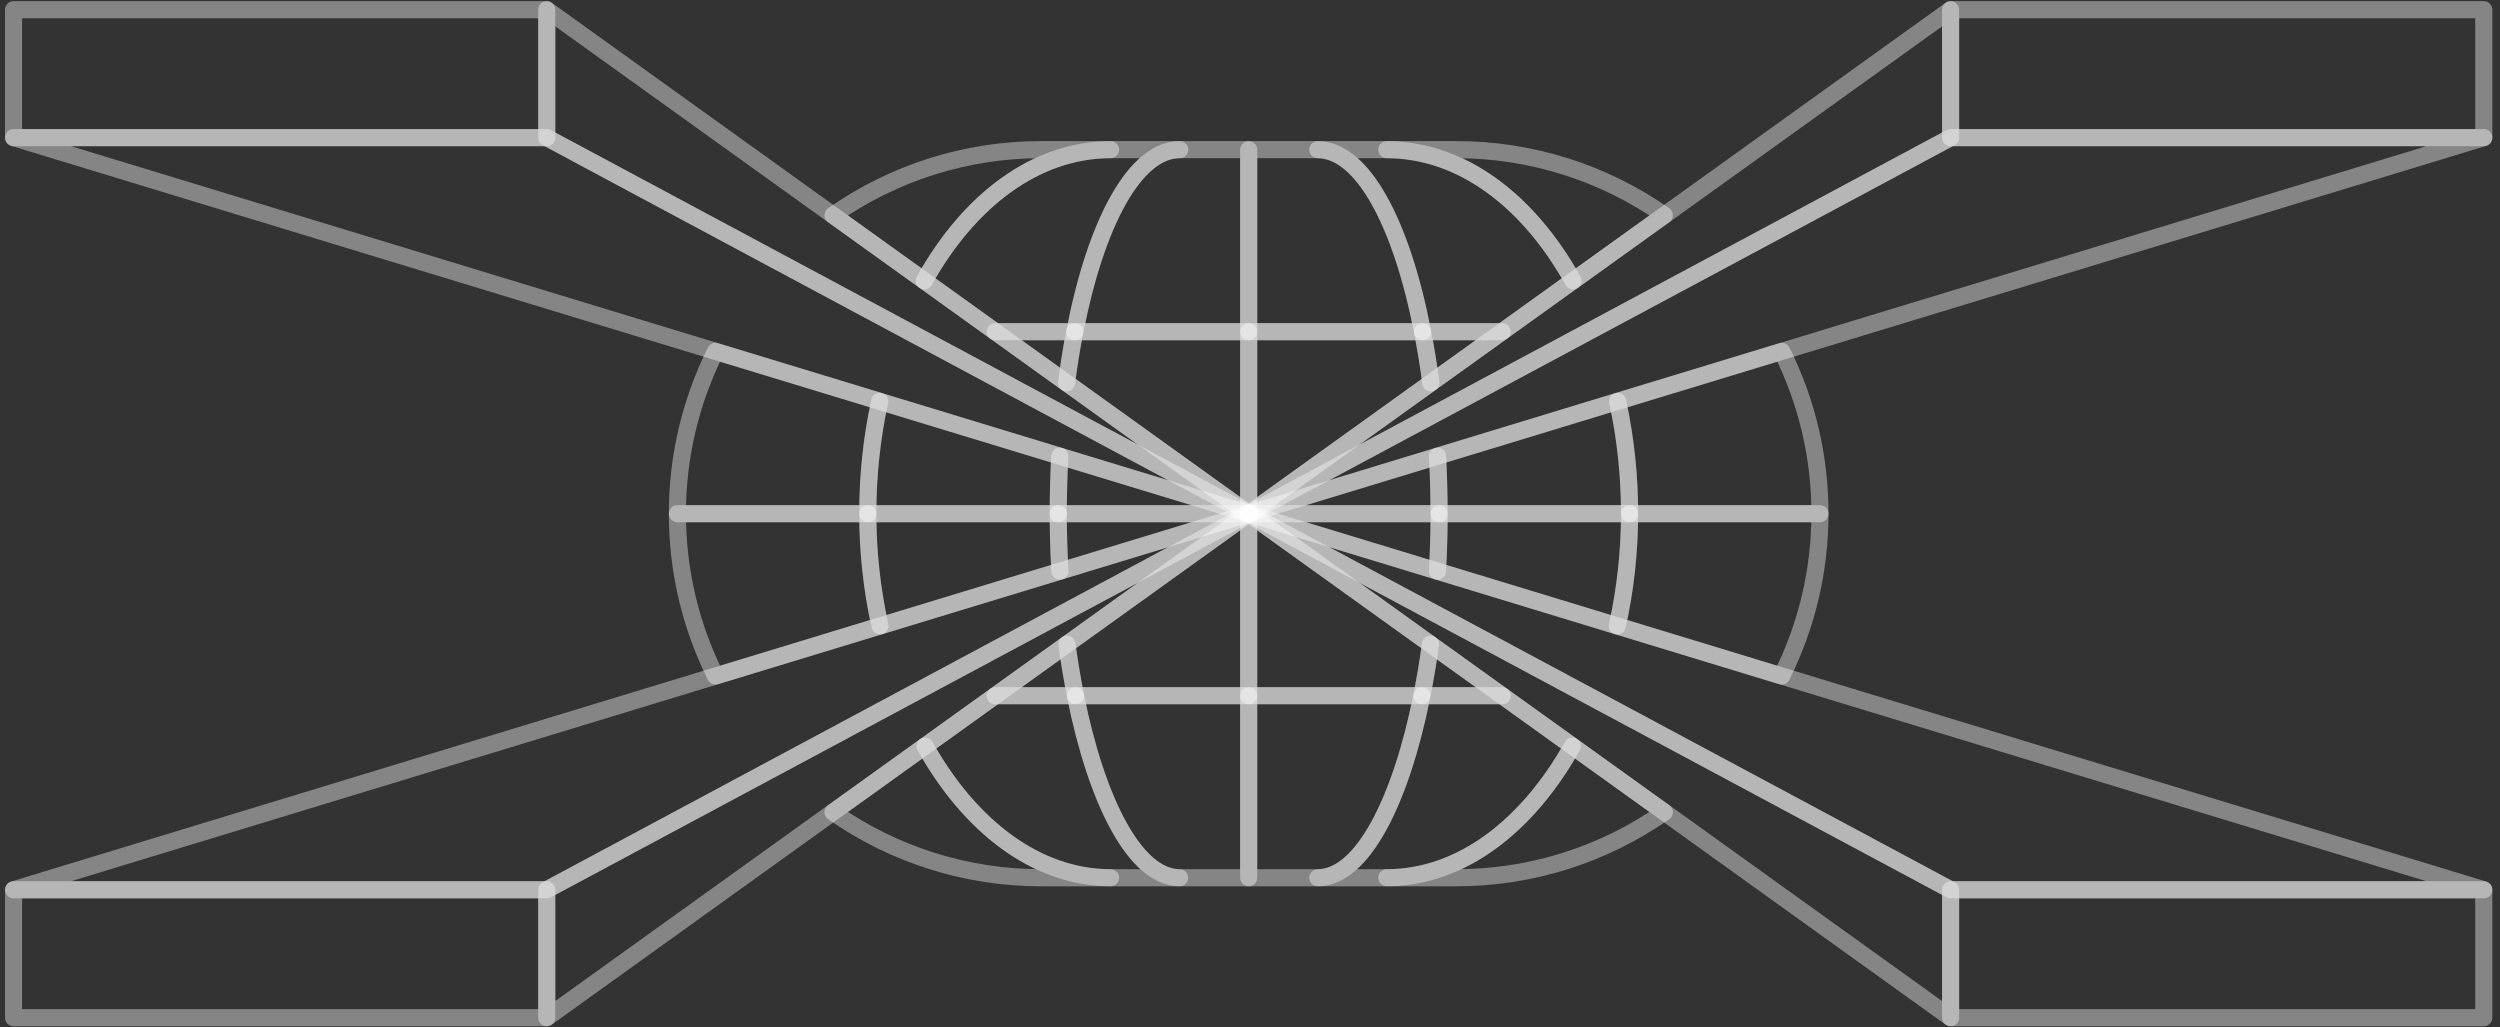 <svg width="292" height="120" viewBox="0 0 292 120" fill="none" xmlns="http://www.w3.org/2000/svg">
<rect x="0" y="0" width="292" height="120" fill="#333333" stroke="none"/>
<path d="M166.154 38.74H145.846V60L167.129 44.718C166.863 42.646 166.523 40.645 166.154 38.74Z" stroke="white" stroke-opacity="0.4" stroke-width="2" stroke-linecap="round" stroke-linejoin="round"/>
<path d="M125.539 38.74H145.846V17.48H137.779C132.554 17.48 127.979 26.09 125.539 38.74Z" stroke="white" stroke-opacity="0.4" stroke-width="2" stroke-linecap="round" stroke-linejoin="round"/>
<path d="M175.455 38.74H166.154C166.523 40.645 166.848 42.642 167.114 44.718L175.455 38.74Z" stroke="white" stroke-opacity="0.4" stroke-width="2" stroke-linecap="round" stroke-linejoin="round"/>
<path d="M166.154 38.74C163.699 26.09 159.139 17.48 153.899 17.48H145.846V38.74H166.154Z" stroke="white" stroke-opacity="0.4" stroke-width="2" stroke-linecap="round" stroke-linejoin="round"/>
<path d="M123.604 60.001H145.847L123.785 53.284C123.667 55.474 123.604 57.719 123.604 60.001Z" stroke="white" stroke-opacity="0.4" stroke-width="2" stroke-linecap="round" stroke-linejoin="round"/>
<path d="M116.238 38.74L124.564 44.718C124.83 42.642 125.151 40.656 125.524 38.74H116.238Z" stroke="white" stroke-opacity="0.4" stroke-width="2" stroke-linecap="round" stroke-linejoin="round"/>
<path d="M166.154 38.74H175.44L183.722 32.795C178.52 23.454 170.707 17.48 161.967 17.48H153.914C159.139 17.48 163.713 26.09 166.154 38.74Z" stroke="white" stroke-opacity="0.4" stroke-width="2" stroke-linecap="round" stroke-linejoin="round"/>
<path d="M175.455 38.74L167.129 44.718L145.846 60L167.542 48.377L185.527 38.74L186.34 38.304L200.747 30.587L227.83 16.076V1.134L194.396 25.141L183.737 32.795L175.455 38.74Z" stroke="white" stroke-opacity="0.4" stroke-width="2" stroke-linecap="round" stroke-linejoin="round"/>
<path d="M123.8 66.713L145.847 60H123.604C123.604 62.263 123.671 64.508 123.8 66.713Z" stroke="white" stroke-opacity="0.4" stroke-width="2" stroke-linecap="round" stroke-linejoin="round"/>
<path d="M183.736 32.795L194.396 25.141C187.262 20.142 178.759 17.467 170.049 17.479H161.981C170.721 17.479 178.534 23.446 183.736 32.795Z" stroke="white" stroke-opacity="0.4" stroke-width="2" stroke-linecap="round" stroke-linejoin="round"/>
<path d="M125.538 38.74C125.169 40.645 124.844 42.642 124.578 44.718L145.846 60V38.74H125.538Z" stroke="white" stroke-opacity="0.4" stroke-width="2" stroke-linecap="round" stroke-linejoin="round"/>
<path d="M190.331 60C190.337 55.589 189.87 51.189 188.939 46.877L167.893 53.284C168.011 55.473 168.074 57.714 168.074 60H190.331Z" stroke="white" stroke-opacity="0.4" stroke-width="2" stroke-linecap="round" stroke-linejoin="round"/>
<path d="M168.089 60H145.846L167.893 66.713C168.019 64.508 168.089 62.263 168.089 60Z" stroke="white" stroke-opacity="0.4" stroke-width="2" stroke-linecap="round" stroke-linejoin="round"/>
<path d="M167.908 53.284L145.846 60.001H168.089C168.089 57.719 168.026 55.474 167.908 53.284Z" stroke="white" stroke-opacity="0.4" stroke-width="2" stroke-linecap="round" stroke-linejoin="round"/>
<path d="M290.105 1.134H227.83V16.076H290.105V1.134Z" stroke="white" stroke-opacity="0.4" stroke-width="2" stroke-linecap="round" stroke-linejoin="round"/>
<path d="M167.893 66.713L188.899 73.108C189.853 68.804 190.334 64.408 190.331 60H168.089C168.089 62.263 168.019 64.508 167.893 66.713Z" stroke="white" stroke-opacity="0.4" stroke-width="2" stroke-linecap="round" stroke-linejoin="round"/>
<path d="M166.076 81.26C166.446 79.333 166.815 77.321 167.077 75.246L145.846 60V81.26H166.076Z" stroke="white" stroke-opacity="0.4" stroke-width="2" stroke-linecap="round" stroke-linejoin="round"/>
<path d="M125.616 81.26H145.846V60L124.616 75.246C124.896 77.321 125.232 79.333 125.616 81.26Z" stroke="white" stroke-opacity="0.4" stroke-width="2" stroke-linecap="round" stroke-linejoin="round"/>
<path d="M123.785 53.284L102.739 46.877C101.813 51.19 101.351 55.589 101.362 60H123.604C123.604 57.718 123.667 55.473 123.785 53.284Z" stroke="white" stroke-opacity="0.4" stroke-width="2" stroke-linecap="round" stroke-linejoin="round"/>
<path d="M116.238 81.26H125.617C125.247 79.333 124.897 77.32 124.616 75.245L116.238 81.26Z" stroke="white" stroke-opacity="0.4" stroke-width="2" stroke-linecap="round" stroke-linejoin="round"/>
<path d="M101.362 60C101.359 64.408 101.84 68.804 102.794 73.108L123.8 66.713C123.671 64.497 123.604 62.282 123.604 60H101.362Z" stroke="white" stroke-opacity="0.4" stroke-width="2" stroke-linecap="round" stroke-linejoin="round"/>
<path d="M175.455 81.26L167.077 75.245C166.796 77.32 166.46 79.333 166.076 81.26H175.455Z" stroke="white" stroke-opacity="0.4" stroke-width="2" stroke-linecap="round" stroke-linejoin="round"/>
<path d="M90.945 30.587L105.352 38.304L106.165 38.74L124.15 48.377L145.846 60L124.563 44.718L116.237 38.74L107.955 32.795L97.296 25.141L63.862 1.134V16.076L90.945 30.587Z" stroke="white" stroke-opacity="0.4" stroke-width="2" stroke-linecap="round" stroke-linejoin="round"/>
<path d="M200.747 89.413L186.262 81.652L185.527 81.26L167.505 71.605L145.846 60L167.077 75.246L175.455 81.26L183.648 87.142L194.396 94.859L227.83 118.866V103.924L200.747 89.413Z" stroke="white" stroke-opacity="0.4" stroke-width="2" stroke-linecap="round" stroke-linejoin="round"/>
<path d="M161.981 102.521H170.049C178.759 102.534 187.262 99.858 194.396 94.859L183.647 87.142C178.449 96.447 170.673 102.521 161.981 102.521Z" stroke="white" stroke-opacity="0.4" stroke-width="2" stroke-linecap="round" stroke-linejoin="round"/>
<path d="M290.105 103.924H227.83V118.866H290.105V103.924Z" stroke="white" stroke-opacity="0.4" stroke-width="2" stroke-linecap="round" stroke-linejoin="round"/>
<path d="M183.648 87.142L175.455 81.26H166.077C163.599 93.659 159.08 102.52 153.914 102.52H161.982C170.673 102.52 178.449 96.447 183.648 87.142Z" stroke="white" stroke-opacity="0.4" stroke-width="2" stroke-linecap="round" stroke-linejoin="round"/>
<path d="M166.076 81.26H145.846V102.52H153.914C159.079 102.52 163.599 93.659 166.076 81.26Z" stroke="white" stroke-opacity="0.4" stroke-width="2" stroke-linecap="round" stroke-linejoin="round"/>
<path d="M125.616 81.26C128.094 93.659 132.632 102.52 137.779 102.52H145.846V81.26H125.616Z" stroke="white" stroke-opacity="0.4" stroke-width="2" stroke-linecap="round" stroke-linejoin="round"/>
<path d="M167.893 66.713L145.846 60L167.505 71.605L185.527 81.26L186.262 81.652L200.747 89.413L227.83 103.924H290.108L208.117 78.96L188.898 73.108L167.893 66.713Z" stroke="white" stroke-opacity="0.4" stroke-width="2" stroke-linecap="round" stroke-linejoin="round"/>
<path d="M227.83 16.076L200.747 30.587L186.34 38.304L185.527 38.739L167.542 48.376L145.846 60L167.908 53.283L188.939 46.877L208.117 41.04L290.108 16.076H227.83Z" stroke="white" stroke-opacity="0.4" stroke-width="2" stroke-linecap="round" stroke-linejoin="round"/>
<path d="M188.899 73.108L208.099 78.96C211.043 73.074 212.575 66.582 212.57 60H190.332C190.334 64.408 189.854 68.804 188.899 73.108Z" stroke="white" stroke-opacity="0.4" stroke-width="2" stroke-linecap="round" stroke-linejoin="round"/>
<path d="M190.331 60H212.57C212.58 53.42 211.055 46.928 208.117 41.04L188.939 46.877C189.871 51.189 190.337 55.589 190.331 60V60Z" stroke="white" stroke-opacity="0.4" stroke-width="2" stroke-linecap="round" stroke-linejoin="round"/>
<path d="M102.753 46.877L83.575 41.04C80.637 46.928 79.112 53.42 79.122 60H101.361C101.355 55.589 101.822 51.189 102.753 46.877V46.877Z" stroke="white" stroke-opacity="0.4" stroke-width="2" stroke-linecap="round" stroke-linejoin="round"/>
<path d="M107.956 32.795L116.237 38.74H125.538C127.994 26.09 132.554 17.48 137.793 17.48H129.711C120.971 17.48 113.154 23.446 107.956 32.795Z" stroke="white" stroke-opacity="0.4" stroke-width="2" stroke-linecap="round" stroke-linejoin="round"/>
<path d="M123.785 53.283L145.846 60L124.15 48.376L106.165 38.739L105.353 38.304L90.945 30.587L63.862 16.076H1.584L83.575 41.04L102.753 46.877L123.785 53.283Z" stroke="white" stroke-opacity="0.4" stroke-width="2" stroke-linecap="round" stroke-linejoin="round"/>
<path d="M101.361 60H79.122C79.112 66.58 80.637 73.072 83.575 78.96L102.775 73.108C101.827 68.803 101.352 64.408 101.361 60Z" stroke="white" stroke-opacity="0.4" stroke-width="2" stroke-linecap="round" stroke-linejoin="round"/>
<path d="M129.711 17.479H121.643C112.933 17.467 104.43 20.142 97.296 25.141L107.956 32.795C113.155 23.446 120.971 17.479 129.711 17.479Z" stroke="white" stroke-opacity="0.4" stroke-width="2" stroke-linecap="round" stroke-linejoin="round"/>
<path d="M63.858 1.134H1.584V16.076H63.858V1.134Z" stroke="white" stroke-opacity="0.4" stroke-width="2" stroke-linecap="round" stroke-linejoin="round"/>
<path d="M90.945 89.413L105.43 81.652L106.165 81.26L124.187 71.605L145.846 60L123.799 66.713L102.794 73.108L83.575 78.96L1.584 103.924H63.862L90.945 89.413Z" stroke="white" stroke-opacity="0.4" stroke-width="2" stroke-linecap="round" stroke-linejoin="round"/>
<path d="M125.616 81.26H116.238L108.044 87.142C113.243 96.447 121.019 102.52 129.711 102.52H137.779C132.613 102.52 128.094 93.659 125.616 81.26Z" stroke="white" stroke-opacity="0.4" stroke-width="2" stroke-linecap="round" stroke-linejoin="round"/>
<path d="M108.045 87.142L97.296 94.859C104.43 99.858 112.933 102.534 121.643 102.521H129.711C121.019 102.521 113.243 96.447 108.045 87.142Z" stroke="white" stroke-opacity="0.4" stroke-width="2" stroke-linecap="round" stroke-linejoin="round"/>
<path d="M116.237 81.26L124.615 75.246L145.846 60L124.187 71.605L106.165 81.26L105.43 81.652L90.945 89.413L63.862 103.924V118.866L97.296 94.859L108.044 87.142L116.237 81.26Z" stroke="white" stroke-opacity="0.4" stroke-width="2" stroke-linecap="round" stroke-linejoin="round"/>
<path d="M63.858 103.924H1.584V118.866H63.858V103.924Z" stroke="white" stroke-opacity="0.4" stroke-width="2" stroke-linecap="round" stroke-linejoin="round"/>
</svg>
